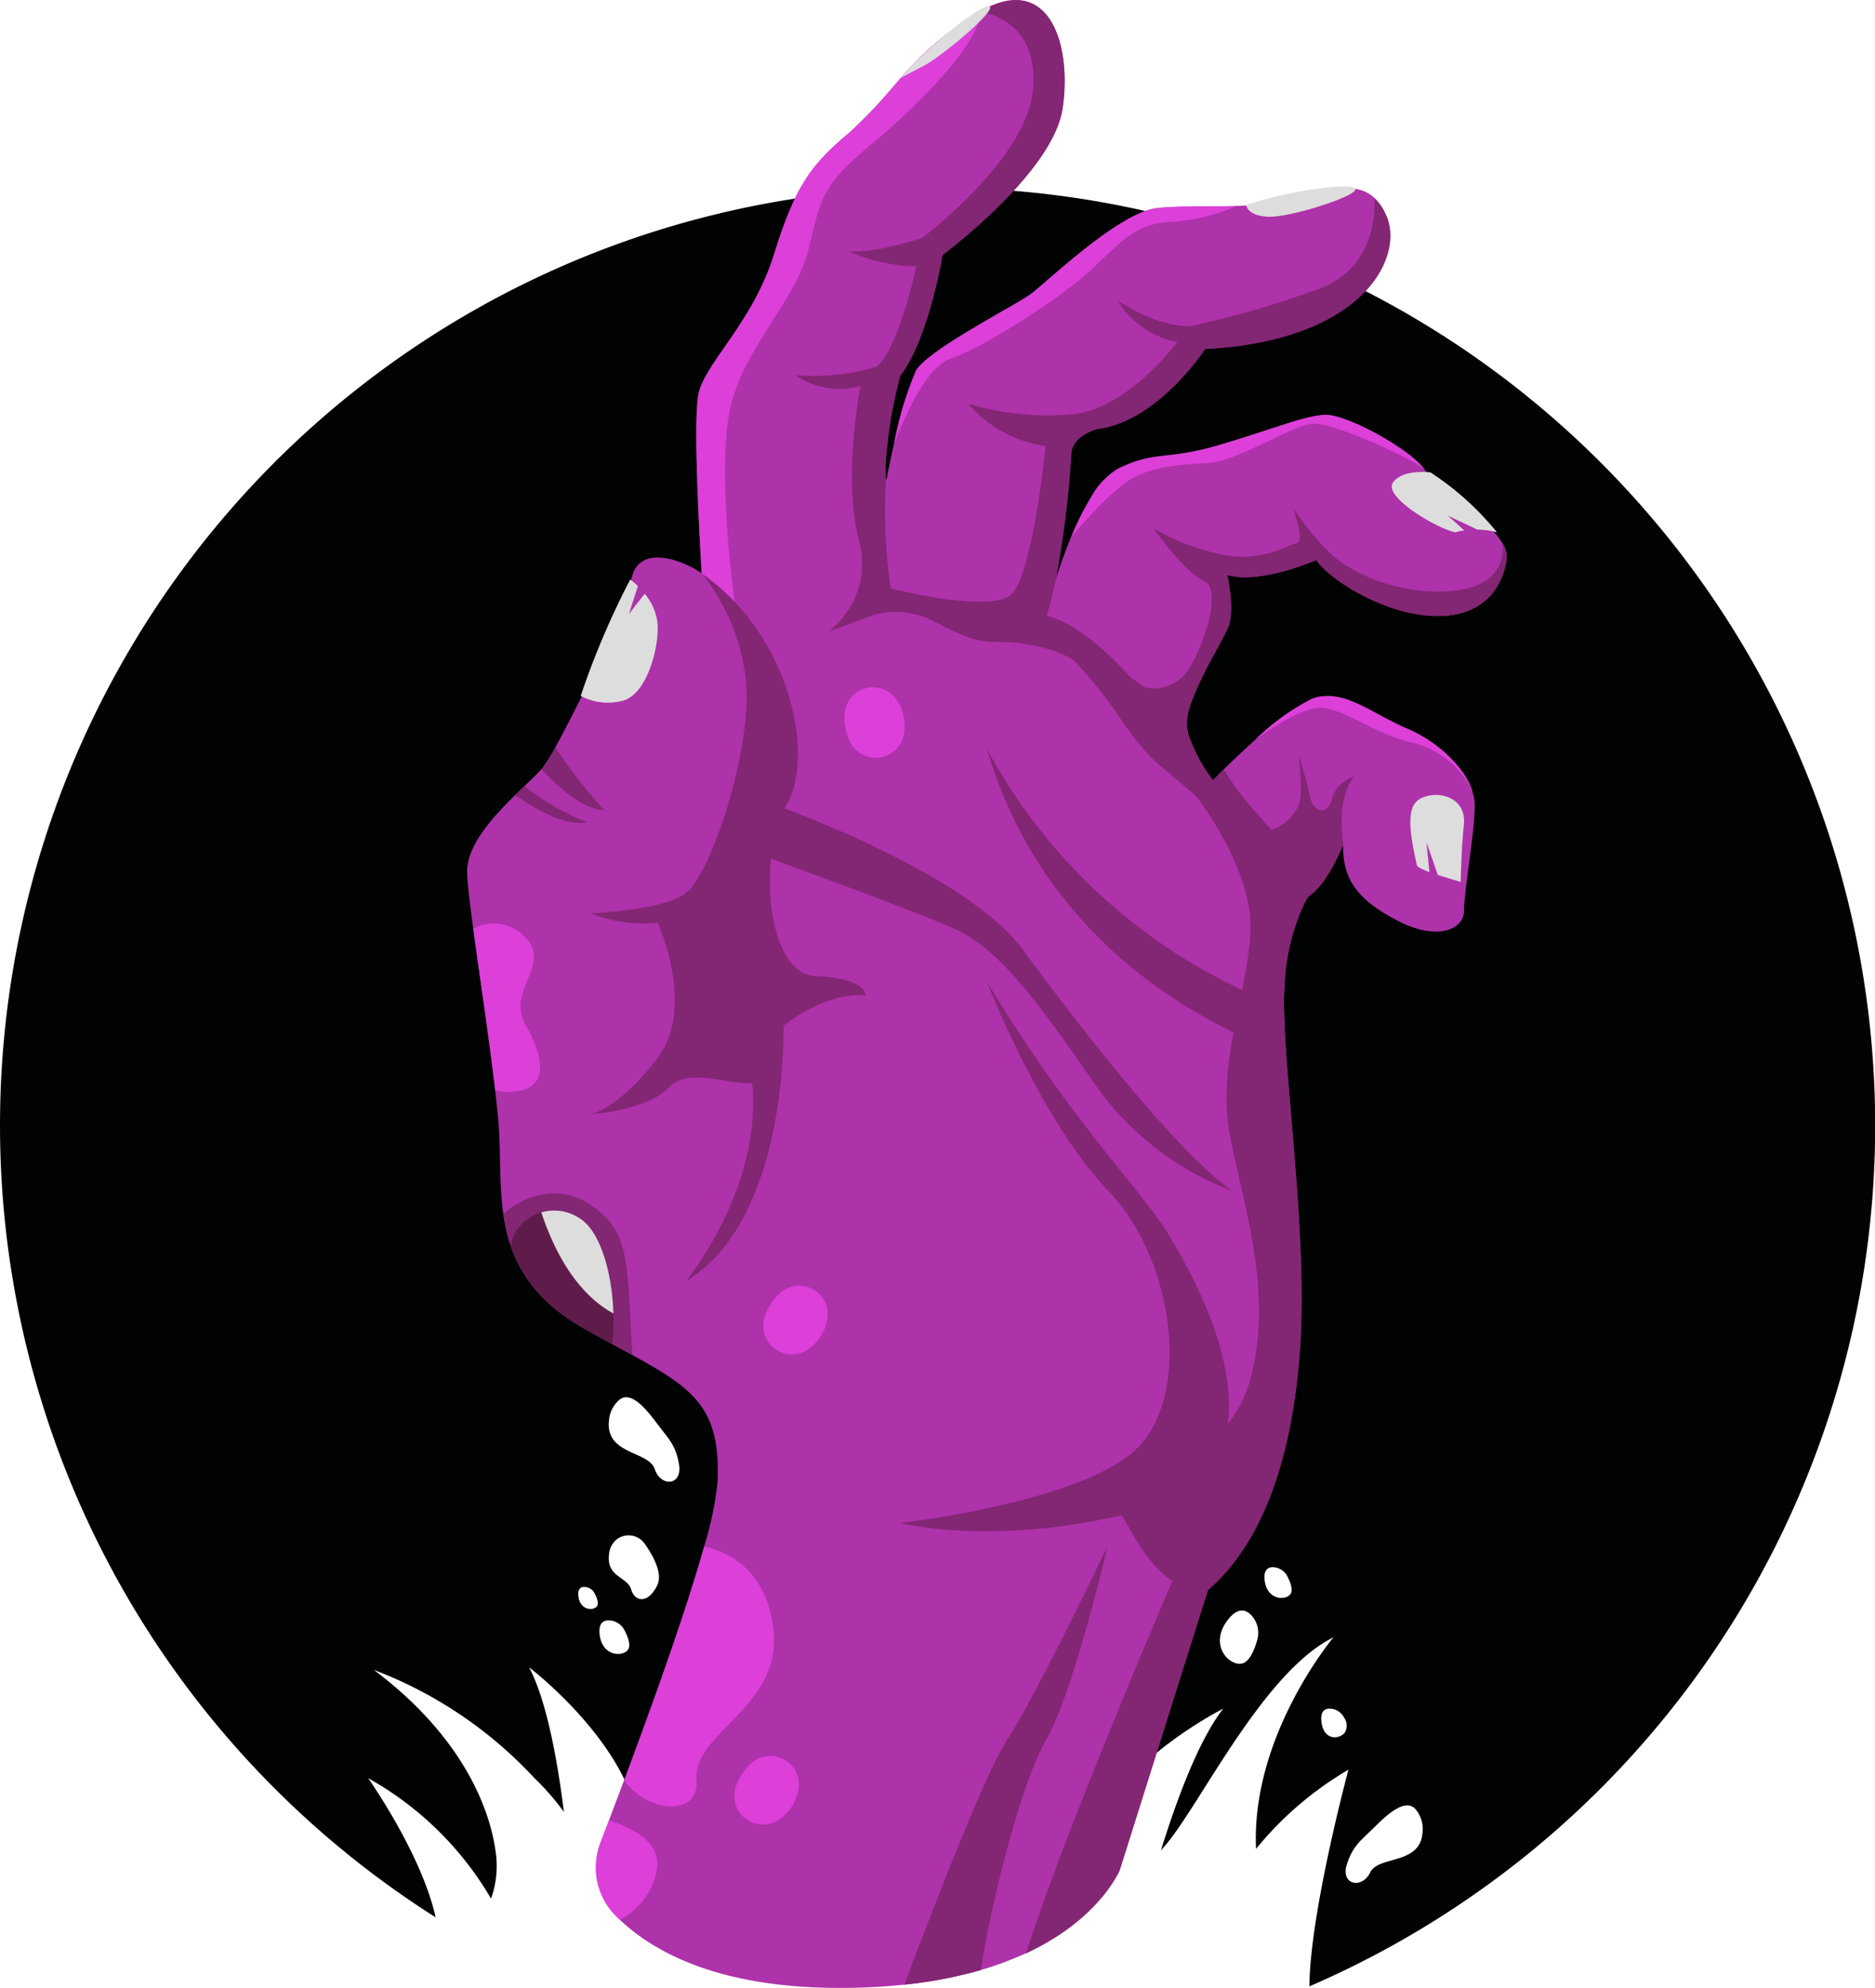 <svg xmlns="http://www.w3.org/2000/svg" width="150" height="158.993" viewBox="0 0 150 158.993">
  <g id="Group_83" data-name="Group 83" transform="translate(-600.186 -1786.985)">
    <path id="Path_1968" data-name="Path 1968" d="M675.186,1802a74.991,74.991,0,0,0-40.148,138.335c-1.132-5.1-5.4-11.132-5.4-11.132a26.088,26.088,0,0,1,9.83,9.632,7.686,7.686,0,0,0,.361-3.8c-.538-3.9-3.057-9.493-9.738-14.493a33.908,33.908,0,0,1,12.851,8.657,20.294,20.294,0,0,1,2.354,2.7c-.468-3.788-1.324-8.793-2.779-11.557,0,0,9.1,6.882,8.879,14.182-.106,3.554-1.439,4.209-2.78,3.948l.111.3c1.846,5.239,22.985,6.65,31.6,3.4,2.913-1.1,5.037-1.946,6.683-2.718a5.412,5.412,0,0,1-.276-3.485c1.114-7.221,11.314-12.327,11.314-12.327-2.023,2.565-3.849,7.661-4.992,11.35.141-.167.291-.339.441-.519,2.83-3.4,7.822-13.814,13.365-16.531,0,0-6.618,7.859-6.19,16.912a27.359,27.359,0,0,1,7.389-6.329s-3.071,11.383-3.125,17.328A75,75,0,0,0,675.186,1802Zm-27.243,113.448c-.274.389-1.367.355-1.487-.822-.062-.588.211-.726.5-.716a.95.95,0,0,1,.8.513C647.926,1914.746,648.114,1915.206,647.943,1915.446Zm2.482,3.48c-.425.595-2.093.543-2.272-1.254-.089-.9.329-1.109.769-1.094a1.449,1.449,0,0,1,1.217.784C650.4,1917.852,650.686,1918.56,650.425,1918.926Zm2.339-5.144c-.714,1.466-1.786,1.352-2.086.32s-2-.952-1.769-2.819a1.715,1.715,0,0,1,.61-1.178l.065-.047a1.568,1.568,0,0,1,2.18.4C652.4,1911.349,653.235,1912.815,652.764,1913.782Zm-.2-9.3c-.471-1.453-3.92-1.149-3.664-3.825a2.449,2.449,0,0,1,.818-1.706c.97-.822,2.275.883,3.042,1.9.933,1.234,1.464,1.692,1.739,3.2C654.826,1905.836,653.038,1905.94,652.566,1904.482Zm48.2,13.668c-.214.757-.611,1.764-1.236,1.885-1.017.2-2.675-1.488-1.106-3.508.786-1.01,1.42-.817,1.857-.371A2.053,2.053,0,0,1,700.762,1918.15Zm2.663-3.676c-.384.545-1.912.5-2.073-1.145-.085-.822.3-1.014.7-1a1.326,1.326,0,0,1,1.112.716C703.4,1913.493,703.664,1914.14,703.425,1914.474Zm4.356,11.064c-.387.547-1.723.742-1.887-.9-.082-.821.3-1.013.7-1a1.326,1.326,0,0,1,1.113.716A1.089,1.089,0,0,1,707.781,1925.538Zm2.023,11.2c-.681,1.373-2.435,1.007-1.851-.71.491-1.452,1.091-1.827,2.191-2.913.908-.893,2.45-2.388,3.287-1.428a2.439,2.439,0,0,1,.558,1.807C713.852,1936.173,710.485,1935.365,709.8,1936.738Z" fill="#010202"/>
    <g id="Group_82" data-name="Group 82">
      <path id="Path_700" data-name="Path 700" d="M684.32,1834.489v.007" fill="none" stroke="#bd42e3" stroke-width="1"/>
      <path id="Path_701" data-name="Path 701" d="M720.722,1831.664c-.286,2.208-1.812,4.755-5.89,4.583s-8.379-3-9.343-4.469c0,0-4.526,1.979-7.13,1.188,0,0,.677,2.828.053,4.245-.1.229-.258.539-.458.906a1.248,1.248,0,0,1-.086.162c-.033.062-.067.129-.1.2a2.356,2.356,0,0,1-.119.219c-.124.234-.257.482-.4.739-.048.086-.1.172-.143.262a31.294,31.294,0,0,0-1.459,3.047c-.053.138-.1.277-.153.41-.029.081-.057.162-.081.238s-.048.148-.072.224c-.048.157-.086.31-.119.458-.019.072-.033.138-.048.21v.014c-.014.1-.029.2-.038.286a.2.2,0,0,1-.01.076c0,.067-.01.129-.01.191a1.748,1.748,0,0,0,.014.229,4.3,4.3,0,0,0,.124.625,12.483,12.483,0,0,0,1.97,3.677s.329-.339.863-.863c.625-.615,1.54-1.493,2.532-2.38h0l.009-.01a18.392,18.392,0,0,1,4.517-3.257c2.494-.906,4.755,1.192,7.587,2.38,2.385,1,4.607,3.047,5.246,5.017a.018.018,0,0,1,0,.014,3.5,3.5,0,0,1,.186,1.083,23.094,23.094,0,0,1-.172,2.38h0c-.248,2.256-.682,4.917-.682,6.052,0,1.583-2.2,2.432-5.265.849s-4.474-3.172-4.412-6.114h0c-.019.048-.162.42-.41.93-.091.191-.2.4-.315.625a11.456,11.456,0,0,1-.682,1.135,5.837,5.837,0,0,1-1.092,1.235,1.125,1.125,0,0,1-.128.1,1.442,1.442,0,0,1-.144.1,3.752,3.752,0,0,0-.281.472,17.185,17.185,0,0,0-1.645,6.887c-.029.453-.038.968-.034,1.54.014,1.073.076,2.351.177,3.777.463,6.567,1.613,16.244,1.1,23.555-.569,8.165-2.647,13.859-5.575,17.422q-.207.258-.429.5c-.134.153-.267.3-.405.439-.119.124-.239.243-.363.358-.191.186-.386.362-.587.534l-.138.439-2.509,7.955-4.426,14.055c-.562,1.159-2.475,4.283-7.492,6.615a25.762,25.762,0,0,1-3.61,1.34,34.7,34.7,0,0,1-6.119,1.168,47.993,47.993,0,0,1-5.17.262c-9.409,0-14.679-2.7-17.6-5.465-.069-.064-.135-.129-.2-.193a5.6,5.6,0,0,1-1.315-6.017q.325-.852.658-1.722c.4-1.054.806-2.122,1.207-3.2,2.547-6.786,5.041-13.826,6.41-18.709a26.955,26.955,0,0,0,1.073-5.136c.272-5.928-1.913-7.488-6.834-10.182l-1.083-.591c-.119-.067-.238-.129-.362-.2a1.576,1.576,0,0,0-.153-.081c-.377-.21-.768-.42-1.173-.644l-.358-.2c-.243-.134-.486-.272-.739-.415-.119-.067-.238-.138-.353-.205a2.707,2.707,0,0,1-.262-.162c-.085-.062-.2-.124-.3-.186s-.191-.124-.281-.186l-.144-.1c-.128-.091-.258-.181-.382-.272-.091-.067-.186-.138-.272-.205-.056-.048-.114-.091-.167-.133l-.081-.067c-.033-.024-.066-.052-.1-.081a.3.3,0,0,0-.047-.038l-.014-.01c-.043-.038-.086-.072-.124-.11s-.086-.072-.129-.11-.067-.062-.1-.091-.067-.062-.1-.091a11.34,11.34,0,0,1-1.054-1.106l-.014-.014c-.077-.1-.153-.186-.224-.281-.038-.043-.067-.086-.1-.129-.019-.024-.038-.052-.057-.076-.124-.167-.238-.329-.348-.5-.028-.048-.062-.1-.091-.148-.062-.1-.124-.191-.181-.291l-.167-.291c-.024-.043-.043-.086-.067-.129-.076-.138-.143-.277-.215-.42a1,1,0,0,0-.043-.1c-.062-.129-.119-.258-.172-.386h0a.469.469,0,0,0-.033-.072.252.252,0,0,0-.019-.057,1.157,1.157,0,0,1-.048-.114.422.422,0,0,1-.024-.067c-.033-.081-.062-.167-.091-.253-.024-.067-.047-.129-.066-.2s-.058-.157-.081-.238q-.093-.3-.172-.6c-.019-.081-.038-.157-.057-.238v-.029c-.029-.114-.052-.224-.076-.334-.019-.086-.038-.167-.053-.248l-.028-.162c-.038-.21-.072-.415-.1-.625-.324-2.27-.21-4.574-.348-6.72-.057-.877-.167-1.97-.305-3.186-.453-3.911-1.24-9.123-1.755-12.915-.281-2.1-.481-3.768-.486-4.521-.024-2.132,2.06-4.407,3.849-6.157.258-.253.507-.491.739-.715.559-.534,1.04-1,1.359-1.364a2.268,2.268,0,0,0,.167-.2,14.108,14.108,0,0,0,.939-1.536c.591-1.059,1.345-2.518,2.122-4.092a63.8,63.8,0,0,0,3.958-9.29.853.853,0,0,0,.024-.114c.334-1.712,1.822-1.912,3.329-1.493a8.016,8.016,0,0,1,2.28,1.068s-.768-11.89-.257-14.35,4.33-5.69,6.028-11.126,2.89-7.13,6.033-9.762a42.456,42.456,0,0,0,4.125-4.388h0c.158-.181.32-.362.491-.544.291-.315.6-.634.92-.959.363-.358.739-.711,1.116-1.049a23.432,23.432,0,0,1,3.787-2.737c.277-.162.544-.3.8-.42h0c4.893-2.227,6.543,3.229,5.818,8.146-.768,5.179-9.6,11.718-9.6,11.718s-1.106,6.71-3.4,9.681a36.768,36.768,0,0,0-1.173,7.569,5.2,5.2,0,0,0,.043.634c.01.072.019.138.029.205,0,0,.253-1.335.625-2.99a28.292,28.292,0,0,1,1.75-5.842c1.021-1.7,7.9-5.179,9.176-6.114s7.044-6.538,10.1-6.877c1.816-.2,4.083-.1,6.353-.172l.792-.029a19.609,19.609,0,0,0,3.729-.482c1.97-.477,3.638-1.04,4.979-.854h0a2.7,2.7,0,0,1,1.531.706,4.277,4.277,0,0,1,.962,1.421c1.44,3.224-1.7,9.991-14.492,10.669,0,0-3.8,5.833-8.661,6.4,0,0-1.927.505-2.041,1.922a82.624,82.624,0,0,1-1.245,10.125c.277-.868.706-2.141,1.253-3.458h0a22.079,22.079,0,0,1,1.56-3.114,6.084,6.084,0,0,1,2.17-2.3c3-1.469,3.85-.62,8.208-1.922s6.739-2.323,8.379-2.38,6.682,2.661,7.927,4.359a2.062,2.062,0,0,0,.172.21c1.044,1.207,3.834,3.048,5.365,4.764a6.175,6.175,0,0,1,.677.9h0A2.011,2.011,0,0,1,720.722,1831.664Z" fill="#ae32aa"/>
      <path id="Path_702" data-name="Path 702" d="M714.157,1824.531c-.68-.712-7.3-3.789-8.959-3.662s-5.9,2.972-8.365,3.142-4.246.255-6.051,1.231c-1.782.963-4.78,4.55-4.865,4.65a22.208,22.208,0,0,1,1.558-3.116,6.06,6.06,0,0,1,2.169-2.3c3-1.472,3.848-.623,8.208-1.926s6.737-2.32,8.378-2.378S712.908,1822.832,714.157,1824.531Z" fill="#dc40d9"/>
      <path id="Path_703" data-name="Path 703" d="M717.987,1850.27a7.267,7.267,0,0,0-4.973-3.925c-3.091-.764-5.632-2.933-7.471-2.733-1.776.194-4.676,2.361-4.91,2.519a18.473,18.473,0,0,1,4.519-3.257c2.491-.905,4.756,1.189,7.587,2.377C715.122,1846.252,717.345,1848.3,717.987,1850.27Z" fill="#dc40d9"/>
      <path id="Path_704" data-name="Path 704" d="M699.1,1803.471a15.525,15.525,0,0,1-5.33,1.263c-2.8.17-3.821,1.529-6.284,3.822s-8.577,6.2-11.294,7.133c-1.834.63-3.55,4.4-4.469,6.785a28.083,28.083,0,0,1,1.751-5.841c1.019-1.7,7.9-5.18,9.171-6.114s7.048-6.539,10.105-6.879C694.569,1803.439,696.833,1803.537,699.1,1803.471Z" fill="#dc40d9"/>
      <path id="Path_705" data-name="Path 705" d="M697.416,1913.618c-.191.186-.386.362-.587.534l-.138.439-2.509,7.955-4.426,14.055c-.562,1.159-2.475,4.283-7.492,6.615,2.676-8.384,8.852-23.1,11.708-29.779.92-2.156,1.5-3.477,1.5-3.477Z" fill="#832674"/>
      <path id="Path_706" data-name="Path 706" d="M670.136,1798.316c-3.935,3.283-4.218,4.076-5.237,8.492s-5.661,8.265-6.454,13.7c-.784,5.387.489,14.457.511,14.618h0a5.741,5.741,0,0,1-1.253-.245,15.011,15.011,0,0,0-1.378-2.03h0s-.764-11.889-.255-14.351,4.331-5.69,6.029-11.125,2.888-7.133,6.03-9.766,4.925-6.454,10.445-9.681C678.771,1790.11,674.071,1795.036,670.136,1798.316Z" fill="#dc40d9"/>
      <path id="Path_707" data-name="Path 707" d="M649.954,1843.044a4.609,4.609,0,0,1-3.312-.4,65.028,65.028,0,0,1,3.963-9.314,5.863,5.863,0,0,1,.613.533l-.725,2.239,1.267-1.634a4.39,4.39,0,0,1,1.04,2.507C652.884,1839.095,651.809,1842.634,649.954,1843.044Z" fill="#ddd"/>
      <path id="Path_708" data-name="Path 708" d="M717.04,1857.524c-.6-.185-1.249-.373-1.828-.558l-.91-2.616.236,2.388c-.637-.233-1.068-.457-1.023-.657-.977-4.2-.422-5.055.75-5.409,1.246-.375,3.253.17,3.029,2.3C717.082,1854.988,717.04,1857.524,717.04,1857.524Z" fill="#ddd"/>
      <path id="Path_709" data-name="Path 709" d="M718.379,1829.346l-2.357-1.118,1.314,1.188c-.625.062-.691.154-.691.154-1.473-.284-5.775-2.831-5.039-3.963s3.014-.842,3.014-.842a22.893,22.893,0,0,1,5.328,4.8A6.034,6.034,0,0,0,718.379,1829.346Z" fill="#ddd"/>
      <path id="Path_710" data-name="Path 710" d="M699.887,1803.372s0,.835,1.7.948,7.192-1.653,7.021-2.213S703.454,1802.183,699.887,1803.372Z" fill="#ddd"/>
      <path id="Path_711" data-name="Path 711" d="M669.431,1866.6c-3.171-.34-6.567,2.432-6.567,2.432s-.114,3.908-1.924,4.489-5.549-1.374-7.242.438-6.233,2.152-6.233,2.152,2.266-.454,5.342-4.53,0-10.8,0-10.8a10.926,10.926,0,0,1-5.342-.752s6-.226,7.7-1.7,4.528-9.285,4.755-15.148a15.7,15.7,0,0,0-2.214-8.3,15,15,0,0,0-1.378-2.03,17.162,17.162,0,0,1,2.631,2.273h0c5.039,5.323,6.092,13.054,4.131,16.274-2.264,3.719-1.7,13.492,2.377,13.659S669.431,1866.6,669.431,1866.6Z" fill="#832674"/>
      <path id="Path_712" data-name="Path 712" d="M685.2,1795.659c-.765,5.18-9.6,11.719-9.6,11.719s-1.1,6.709-3.4,9.681c0,0-1.451,5.559-1.133,8.2a43.137,43.137,0,0,0,.623,10.311l-5.207,1.922a6.912,6.912,0,0,0,2.376-7.471c-1.245-5.038.17-12.171.17-12.171a6.219,6.219,0,0,1-5.208-.849,18.379,18.379,0,0,0,6.51-.679c1.813-1.643,3.171-8.04,3.171-8.04a13.854,13.854,0,0,1-5.379-1.189c2.094.17,5.83-1.075,5.83-1.075s8.492-6.34,8.89-12-4.275-6.085-4.275-6.085C684.092,1784.7,685.96,1790.479,685.2,1795.659Z" fill="#832674"/>
      <path id="Path_713" data-name="Path 713" d="M703.088,1871.34c-6.477-2.337-19.366-8.825-23.944-24.445a44.614,44.614,0,0,0,23.766,20.668C702.921,1868.64,702.988,1869.919,703.088,1871.34Z" fill="#832674"/>
      <path id="Path_714" data-name="Path 714" d="M662.3,1851.405s15.172,5.352,19.7,11.516,12.342,16.242,16.757,19.3a23.479,23.479,0,0,1-11.1-8.7c-4.642-6.7-7.586-10.659-11.1-12.244s-15.625-5.951-15.625-5.951S659.692,1852.407,662.3,1851.405Z" fill="#832674"/>
      <path id="Path_715" data-name="Path 715" d="M707.643,1854.536v.005c-.054.139-1.225,3.132-2.773,4.127a3.909,3.909,0,0,0-.28.47,17.87,17.87,0,0,0-3.966-4.66,5.734,5.734,0,0,1-1.867-2.714,3.716,3.716,0,0,0,2.773,1.695,3.647,3.647,0,0,0,2.547-2.055c.4-.81,0-4,0-4a28.417,28.417,0,0,1,.85,3.113c.339,1.642,1.528,1.642,1.81.339a2.692,2.692,0,0,1,1.756-1.755C707.02,1851.026,707.643,1854.536,707.643,1854.536Z" fill="#832674"/>
      <path id="Path_716" data-name="Path 716" d="M720.721,1831.664c-.284,2.208-1.812,4.756-5.888,4.586s-8.378-3-9.342-4.472c0,0-4.529,1.98-7.133,1.189,0,0,.679,2.83.056,4.246s-3.509,5.944-3.283,7.869a4.239,4.239,0,0,0,.124.623c-5.362-1.385-9.181-7.7-9.181-7.7l5.717,3.964a3.3,3.3,0,0,0,3-.849c1.3-1.3,3.4-6.908,1.7-7.7-1.671-.78-3.947-4.083-4.019-4.186a17.633,17.633,0,0,0,6,2.206c3.057.4,4.867-.963,5.49-1.019s-.337-2.831-.337-2.831a23.2,23.2,0,0,0,2.659,3.341c1.754,1.869,5.945,3.792,10.361,3.283,4.325-.5,3.75-3.675,3.725-3.806A2,2,0,0,1,720.721,1831.664Z" fill="#832674"/>
      <path id="Path_717" data-name="Path 717" d="M704.869,1856.177l-.28,2.962c-2.149-2.812-8.211-8.113-11.551-10.886s-6.964-10.248-6.964-10.248l5.717,4.756a6.642,6.642,0,0,1,3.7.394,4.669,4.669,0,0,0-.36,1.928,4.269,4.269,0,0,0,.124.623,12.514,12.514,0,0,0,1.97,3.678s.328-.338.861-.863C700.212,1852.145,704.869,1856.177,704.869,1856.177Z" fill="#832674"/>
      <path id="Path_718" data-name="Path 718" d="M696.6,1814.907s-3.794,5.832-8.662,6.4c0,0-1.926.509-2.038,1.924a82.827,82.827,0,0,1-1.247,10.126s-.372,1.756-.73,2.873c3.172.778,6.68,4.92,6.68,4.92l-1.229,2.66a36.672,36.672,0,0,0-3.3-4.034,9.135,9.135,0,0,0-3.229-1.156,13,13,0,0,0-2.962-.293,6.439,6.439,0,0,1-2.243-.373,22.283,22.283,0,0,1-3.047-1.447,6.842,6.842,0,0,0-4.456-.359l.793-2.225s8.492,2.244,10.19.574,2.718-11.833,2.718-11.833a9.989,9.989,0,0,1-6.2-3.4,21.7,21.7,0,0,0,8.434.847c4.445-.509,8.293-5.774,8.293-5.774a7.1,7.1,0,0,1-4.753-3.31c3.48,2.291,5.857,2.036,5.857,2.036a75.88,75.88,0,0,0,10.445-3.057c4.755-1.868,4.217-7.194,4.217-7.194h0a4.256,4.256,0,0,1,.959,1.418C712.539,1807.463,709.4,1814.227,696.6,1814.907Z" fill="#832674"/>
      <path id="Path_719" data-name="Path 719" d="M706.232,1857.233a5.226,5.226,0,0,1-1.364,1.436,3.9,3.9,0,0,0-.28.47,17.143,17.143,0,0,0-1.644,6.889c-.029.45-.039.965-.034,1.537.011,1.077.078,2.354.178,3.777.461,6.571,1.61,16.247,1.1,23.559-.569,8.164-2.649,13.859-5.576,17.422a14.327,14.327,0,0,1-1.783,1.828l-.137.438c-4.256-.851-5.693-4.832-6.784-6.411-10.765,2.463-17.705.613-17.705.613s13.757-1.547,18.575-5.623,3.5-15.286-1.931-20.946c-5.35-5.574-9.569-16.366-9.7-16.7,6.926,11.492,12.247,16.419,14.6,20.323,1.741,2.884,5.379,9.473,4.659,15.048a10.442,10.442,0,0,0,1.821-3.612c1.816-6.906-.458-13.473-1.618-19.362s1.441-11.53,1.614-16.53c.168-4.924-4.212-10.546-4.346-10.717Z" fill="#832674"/>
      <path id="Path_720" data-name="Path 720" d="M688.788,1910.651c-.081.353-2.742,11.713-4.922,15.5-2.146,3.739-4.56,13.878-5.213,18.4a34.688,34.688,0,0,1-6.119,1.168c2.036-5.418,6.419-16.835,8.217-19.573C683.089,1922.583,688.617,1911.009,688.788,1910.651Z" fill="#832674"/>
      <path id="Path_721" data-name="Path 721" d="M662.862,1869.027s.453,15.457-7.813,20.439c0,0,7.586-9.171,4.756-18.682A3.209,3.209,0,0,1,662.862,1869.027Z" fill="#832674"/>
      <g id="Group_81" data-name="Group 81">
        <path id="Path_722" data-name="Path 722" d="M650.766,1895.359l-1.086-.591-.36-.2c-.051-.027-.1-.056-.154-.083q-.566-.307-1.173-.644l-.359-.2c-.241-.134-.488-.272-.737-.414-.121-.068-.24-.137-.355-.206-.088-.054-.177-.107-.261-.161-.1-.061-.2-.122-.294-.185s-.192-.126-.284-.188-.163-.112-.243-.168c-.192-.134-.375-.27-.552-.409-.022-.015-.046-.034-.068-.051l-.1-.082-.082-.066c-.035-.026-.068-.053-.1-.082-.126-.1-.247-.207-.364-.312-.051-.046-.1-.092-.151-.137a11.289,11.289,0,0,1-1.294-1.4l-.1-.126c-.021-.025-.039-.052-.06-.078-.122-.165-.238-.331-.346-.5-.031-.048-.063-.1-.094-.145-.061-.1-.121-.194-.178-.292-.165-.279-.312-.559-.447-.843-.017-.034-.032-.068-.048-.1-.06-.127-.115-.255-.168-.384-.012-.025-.022-.052-.032-.078s-.017-.037-.024-.056c-.081-.2-.157-.411-.226-.617-.095-.282-.178-.564-.251-.849-.021-.078-.041-.158-.06-.237v-.029c-.027-.112-.051-.222-.074-.334-.019-.083-.036-.165-.051-.248l-.031-.163c-.039-.208-.072-.414-.1-.621,1.3-1.266,4.129-2.375,6.442-1.043,3.1,1.783,3.456,3.753,3.694,9.044C650.609,1892.483,650.724,1894.259,650.766,1895.359Z" fill="#832674"/>
        <path id="Path_723" data-name="Path 723" d="M649.166,1894.492q-.566-.307-1.173-.644l-.358-.2c-.241-.134-.488-.272-.737-.414-.121-.068-.24-.137-.355-.206-.088-.054-.176-.107-.261-.161s-.2-.122-.294-.185-.192-.126-.284-.188-.163-.112-.243-.168c-.192-.134-.375-.27-.552-.409-.058-.044-.114-.088-.168-.133l-.082-.066c-.035-.026-.068-.053-.1-.082-.126-.1-.247-.207-.363-.312-.051-.046-.1-.092-.151-.137a11.29,11.29,0,0,1-1.294-1.4l-.1-.126c-.021-.025-.039-.052-.06-.078-.122-.165-.238-.331-.346-.5-.031-.048-.063-.1-.094-.144-.061-.1-.121-.194-.178-.292-.165-.279-.312-.559-.446-.843-.017-.034-.032-.068-.048-.1-.06-.127-.115-.255-.168-.384-.02-.044-.037-.09-.056-.134-.082-.206-.156-.411-.226-.617a3.459,3.459,0,0,1,2.459-2.614,3.653,3.653,0,0,1,3.152.532c1.486.961,2.517,4.125,2.616,7.553A17.6,17.6,0,0,1,649.166,1894.492Z" fill="#5f1c4b"/>
      </g>
      <path id="Path_724" data-name="Path 724" d="M648.536,1851.779c-1.578-.015-3.466-1.6-5.029-3.271.06-.07.116-.134.163-.2a14.2,14.2,0,0,0,.941-1.537A40.293,40.293,0,0,0,648.536,1851.779Z" fill="#832674"/>
      <path id="Path_725" data-name="Path 725" d="M647.125,1852.745c-1.57.333-3.8-.841-5.717-2.162.255-.25.5-.489.739-.715A20.7,20.7,0,0,0,647.125,1852.745Z" fill="#832674"/>
      <path id="Path_726" data-name="Path 726" d="M640.459,1874.294a2.988,2.988,0,0,1-.657-.119c-.452-3.908-1.24-9.122-1.751-12.911a3.393,3.393,0,0,1,3.925.462c2.662,2.322-1.415,4.332.284,7.289S644.034,1874.52,640.459,1874.294Z" fill="#dc40d9"/>
      <path id="Path_727" data-name="Path 727" d="M672.252,1793.223s.215-.148,1.733-.918,5.825-4.4,5.392-4.794S674.712,1790.38,672.252,1793.223Z" fill="#ddd"/>
      <path id="Path_728" data-name="Path 728" d="M655.9,1929.407c.243,2.848-3.877,2.626-5.781-.017,2.542-6.786,5.037-13.826,6.406-18.711,1.831.4,4.8,1.744,5.489,6.245C663.031,1923.548,655.559,1925.416,655.9,1929.407Z" fill="#dc40d9"/>
      <path id="Path_729" data-name="Path 729" d="M652.671,1936.8a5.568,5.568,0,0,1-2.9,3.725q-.216-.2-.415-.405a5.4,5.4,0,0,1-1.135-5.717q.344-.9.691-1.808C650.916,1933.2,653.277,1934.439,652.671,1936.8Z" fill="#dc40d9"/>
      <path id="Path_730" data-name="Path 730" d="M649.258,1892.037c-3.061-1.676-4.8-5.17-5.768-8.085a3.653,3.653,0,0,1,3.152.532C648.128,1885.446,649.159,1888.61,649.258,1892.037Z" fill="#ddd"/>
      <path id="Path_731" data-name="Path 731" d="M659.066,1929.863a2.289,2.289,0,0,0,3.253,2.772,3.512,3.512,0,0,0,1.4-1.509c1.5-2.892-1.887-4.965-3.749-2.814A4.718,4.718,0,0,0,659.066,1929.863Z" fill="#dc40d9"/>
      <path id="Path_732" data-name="Path 732" d="M661.377,1892.257a2.289,2.289,0,0,0,3.252,2.772,3.518,3.518,0,0,0,1.4-1.509c1.5-2.893-1.887-4.965-3.749-2.813A4.744,4.744,0,0,0,661.377,1892.257Z" fill="#dc40d9"/>
      <path id="Path_733" data-name="Path 733" d="M668.164,1846.263a2.289,2.289,0,0,0,4.265-.271,3.514,3.514,0,0,0-.041-2.061c-.937-3.119-4.809-2.254-4.65.586A4.731,4.731,0,0,0,668.164,1846.263Z" fill="#dc40d9"/>
    </g>
  </g>
</svg>
